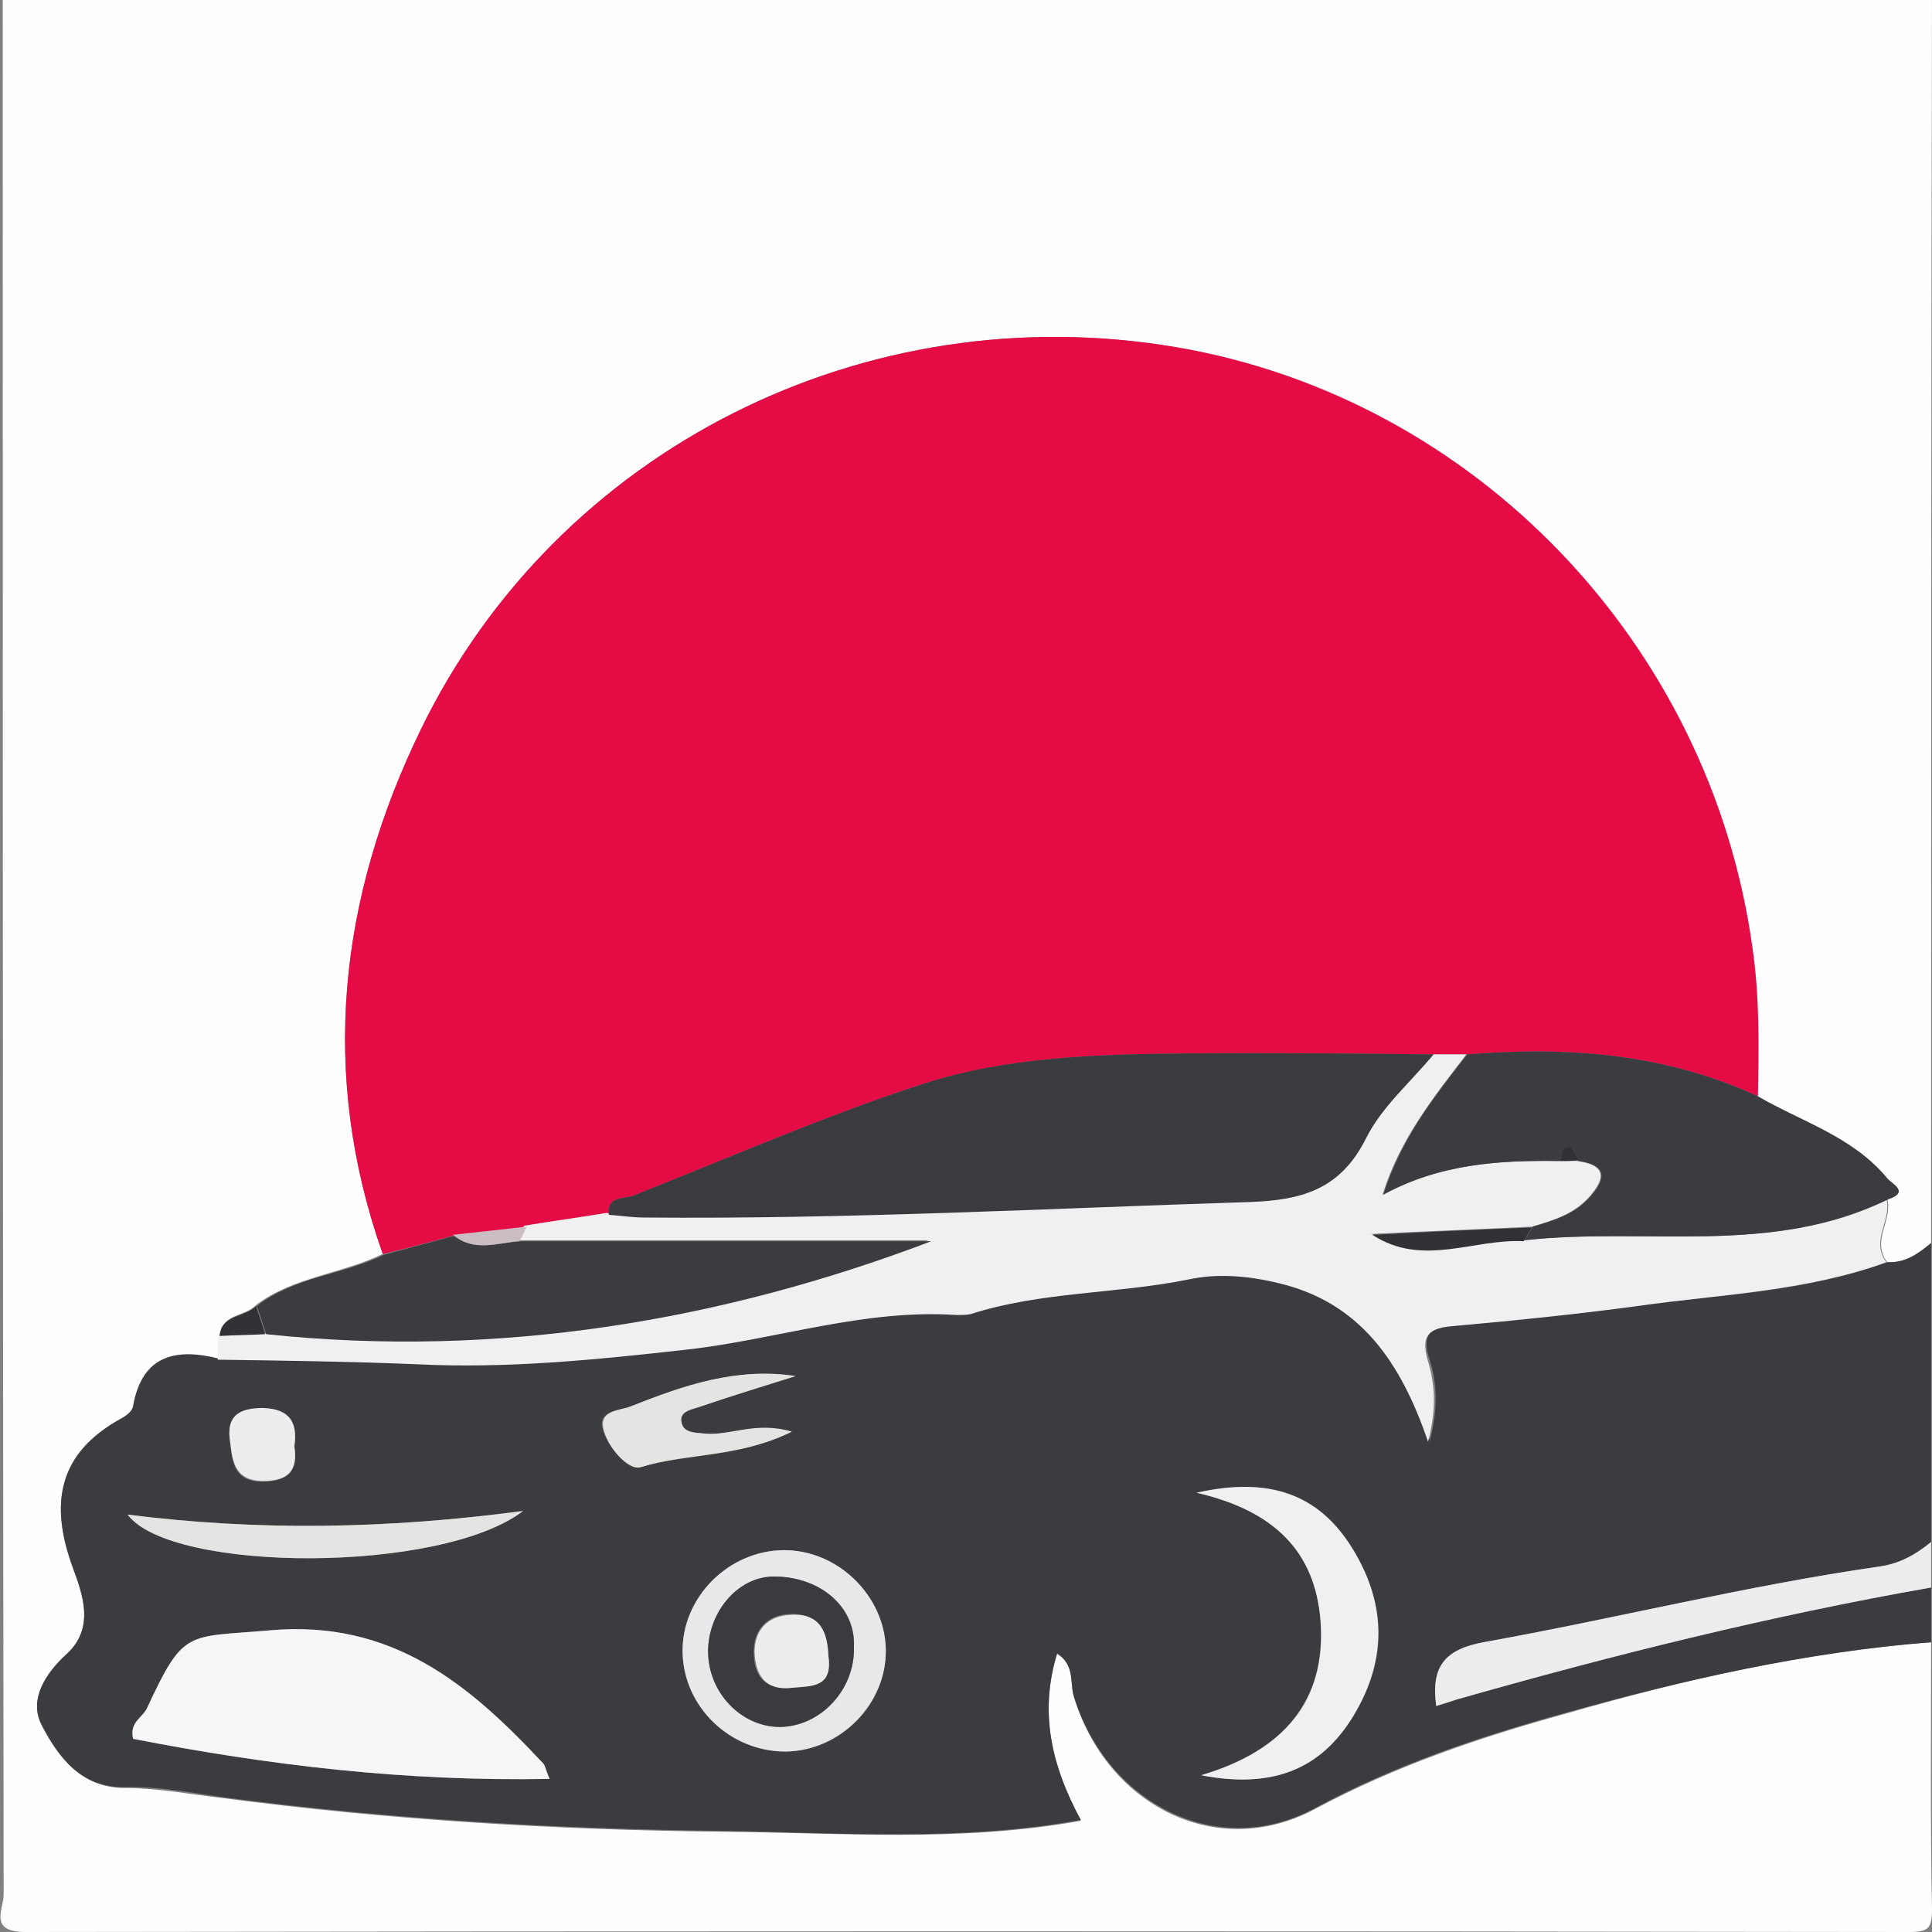 <?xml version="1.0" encoding="utf-8"?>
<!-- Generator: Adobe Illustrator 25.0.1, SVG Export Plug-In . SVG Version: 6.00 Build 0)  -->
<svg version="1.1" xmlns="http://www.w3.org/2000/svg" xmlns:xlink="http://www.w3.org/1999/xlink" x="0px" y="0px"
	 viewBox="0 0 212 212" style="enable-background:new 0 0 212 212;" xml:space="preserve">
<rect x="0" y="0" width="212" height="212" fill="#808080" stroke="none"/>
<style type="text/css">
	.st0{fill:#FEFEFE;}
	.st1{fill:#3B3C3F;}
	.st2{fill:#EDEDED;}
	.st3{fill:#E50B45;}
	.st4{fill:#F0F0F1;}
	.st5{fill:#303235;}
	.st6{fill:#F6F6F6;}
	.st7{fill:#E7E8E9;}
	.st8{fill:#E4E4E3;}
	.st9{fill:#3A3B3E;}
	.st10{fill:#CABEC4;}
</style>
<g id="Слой_2">
</g>
<g id="Слой_1">
	<g>
		<g>
			<path class="st0" d="M211.9,180.2c0,9.8-0.1,19.6,0.1,29.3c0,2.1-0.4,2.5-2.5,2.5c-68.9-0.1-137.8-0.1-206.7,0
				c-4.1,0-2.4-2.5-2.4-4.1C0.3,136.8,0.3,65.5,0.3-5.8c69.2,0,138.4,0,207.6-0.1c3.4,0,4.1,0.7,4.1,4.1
				c-0.1,46.1-0.1,92.2-0.1,138.2c-1.4,1.1-2.8,2.2-4.8,2.1c-1.8-2.3,0.6-4.6,0-6.9c2.4-0.8,0.5-1.7-0.1-2.3
				c-3.7-4.5-9.3-6.2-14.2-9c0.1-5.5,0.1-10.9-0.6-16.3c-4.6-33.3-30.4-60.3-63.2-65.9C95,32.3,61.2,49.2,46.2,80
				c-9,18.5-11.2,37.8-4.2,57.6c-4.5,2.2-9.8,2.5-13.9,5.6c-1.2,1.3-3.7,0.9-4,3.3c0,0.9,0,1.8,0,2.7c-4.8-1.2-8.5-0.5-9.5,5.2
				c-0.1,0.5-0.8,1-1.4,1.4c-6.8,3.9-7.8,9.2-5.2,16.3c1,2.7,2.5,6.5-0.7,9.5c-2.3,2.1-4.2,5-2.7,7.8c1.8,3.4,4.3,6.8,9.1,6.8
				c3.6,0,7.2,0.7,10.7,1.1c18.2,2.4,36.5,3.5,54.8,3.7c13,0.1,26.1,1.2,39.4-1.2c-3.2-6-4.6-11.8-2.6-18.3c2,1.2,1.4,3.1,1.8,4.6
				c3.6,12,15.7,18.2,26.5,12.4c8.8-4.7,17.9-7.8,27.3-10.4C184.8,184.3,198.2,181.2,211.9,180.2z"/>
			<path class="st1" d="M207.1,138.5c2,0.1,3.4-0.9,4.8-2.1c0,10.9,0,21.9,0,32.8c-1.6,1.4-3.5,2.4-5.7,2.7
				c-14.6,2.1-28.9,5.7-43.4,8.3c-4.3,0.8-5.8,2.7-5.2,7c0.9-0.3,1.5-0.5,2.2-0.7c17.2-4.9,34.5-9.3,52.1-12.3c0,2,0,4,0,6
				c-13.7,1.1-27.1,4.1-40.3,7.8c-9.4,2.6-18.6,5.7-27.3,10.4c-10.7,5.8-22.9-0.5-26.5-12.4c-0.4-1.5,0.1-3.3-1.8-4.6
				c-2,6.5-0.6,12.4,2.6,18.3c-13.2,2.4-26.4,1.4-39.4,1.2c-18.3-0.2-36.6-1.3-54.8-3.7c-3.5-0.5-7.1-1.2-10.7-1.1
				c-4.8,0.1-7.3-3.3-9.1-6.8c-1.5-2.8,0.4-5.7,2.7-7.8c3.2-2.9,1.7-6.7,0.7-9.5c-2.6-7.1-1.6-12.5,5.2-16.3
				c0.6-0.3,1.3-0.8,1.4-1.4c1-5.7,4.8-6.4,9.5-5.2c7.3,0.2,14.6,0.2,21.8,0.5c9.9,0.5,19.8-0.5,29.6-1.6c9.9-1.1,19.5-4.5,29.7-3.8
				c0.5,0,1,0,1.5-0.1c7.8-2.5,16-2.1,23.9-3.8c3.2-0.7,6.6-0.4,9.9,0.4c9,2.1,13.5,8.6,16.4,17.4c0.9-3.5,0.8-6.3,0-8.8
				c-1-3,0.1-3.7,2.9-3.9c6.8-0.6,13.5-1.2,20.2-2.2C189,142.1,198.3,141.7,207.1,138.5z M60.3,195.2c-0.4-1.1-0.5-1.5-0.7-1.7
				c-8.2-8.6-16.6-15.8-30-14.6c-9.3,0.8-9.4-0.2-13.5,8.6c-0.5,1-1.9,1.4-1.5,3.3C29.4,193.7,44.5,195.5,60.3,195.2z M131.3,163.8
				c8.7,2,13,6.6,13.6,14c0.6,8.8-4,14.3-13.1,17c7.8,1.5,13.1-0.6,16.7-6.5c3.9-6.3,3.6-12.6-0.3-18.7
				C144.6,164,139.3,162,131.3,163.8z M85.9,170.1c-6,0.1-11.1,5.2-11,11.2c0.1,6,5.2,10.9,11.3,10.9c6,0,11.1-5.2,11-11.2
				C97.1,175.1,91.9,170.1,85.9,170.1z M57.4,165.8c-15.1,2-29.1,2.2-43.4,0.4C18.8,172.6,48.4,172.7,57.4,165.8z M87.3,151
				c-6.5-1-12.3,1.1-18.1,3.3c-1.2,0.5-3.5,0.4-3.1,2.4c0.5,2,2.8,4.7,4.1,4.3c5.1-1.5,10.7-1,16.6-3.9c-4-1.1-6.8,0.5-9.6,0.2
				c-1-0.1-2.2,0-2.5-1.2c-0.3-1.3,1-1.4,1.9-1.7C80.2,153.2,83.8,152.1,87.3,151z M32.3,158.7c0.4-2.7-0.6-4.1-3.4-4.1
				c-2.3,0-4,0.6-3.7,3.3c0.3,2.2,0.2,4.7,3.7,4.7C31.8,162.5,32.7,161.3,32.3,158.7z"/>
			<path class="st2" d="M211.9,174.2c-17.6,3.1-34.9,7.4-52.1,12.3c-0.6,0.2-1.2,0.4-2.2,0.7c-0.6-4.3,0.9-6.2,5.2-7
				c14.5-2.6,28.8-6.2,43.4-8.3c2.2-0.3,4-1.3,5.7-2.7C211.9,170.9,211.9,172.6,211.9,174.2z"/>
			<path class="st3" d="M42,137.6C35,117.8,37.2,98.5,46.2,80c15-30.8,48.8-47.7,82.9-41.9c32.8,5.6,58.6,32.6,63.2,65.9
				c0.8,5.5,0.7,10.9,0.6,16.3c-10.2-4.7-20.9-5.5-31.9-4.6c-1.2,0-2.4,0-3.6,0c-9.3-0.1-18.5-0.2-27.8-0.1
				c-9.5,0.1-19.1,0.4-28.2,3.3c-10.8,3.5-21.3,8.1-31.9,12.3c-1.1,0.4-2.9,0-2.7,2.1c-3,0.5-6,0.9-9,1.4c-2.7,0.3-5.4,0.6-8.1,0.9
				C47.1,136.3,44.6,137,42,137.6z"/>
			<path class="st4" d="M157.3,115.7c1.2,0,2.4,0,3.6,0c-3.6,4.7-7.3,9.3-9.2,15.4c6.2-3.4,12.8-3.8,19.4-3.7c0.7,0,1.3,0,2,0
				c2.8,0.4,3.3,1.6,1.4,3.8c-1.7,2-4,2.7-6.4,3.4c-5.9,0.3-11.7,0.5-17.6,0.8c5.6,3.6,11.1,0.3,16.6,0.7
				c13.3-1.5,27.1,1.8,39.9-4.5c0.6,2.3-1.8,4.6,0,6.9c-8.8,3.2-18.1,3.5-27.2,4.8c-6.7,0.9-13.5,1.6-20.2,2.2
				c-2.7,0.2-3.8,0.9-2.9,3.9c0.8,2.6,0.9,5.4,0,8.8c-3-8.8-7.5-15.3-16.4-17.4c-3.3-0.8-6.7-1.1-9.9-0.4
				c-7.9,1.6-16.1,1.3-23.9,3.8c-0.5,0.1-1,0.1-1.5,0.1c-10.2-0.7-19.8,2.7-29.7,3.8c-9.8,1.1-19.7,2.1-29.6,1.6
				c-7.3-0.3-14.5-0.4-21.8-0.5c0-0.9,0-1.8,0-2.7c1.7-0.1,3.4-0.1,5-0.2c25.6,2.7,50.1-1.5,73-10.2c-14.5,0-29.8,0-45.2,0
				c0.3-0.5,0.6-1.1,0.8-1.6c3-0.5,6-0.9,9-1.4c1.3,0.1,2.6,0.3,3.9,0.3c22.1,0.2,44.2-1,66.4-1.7c5.8-0.2,10-1.4,12.8-7
				C151.7,121.5,154.8,118.7,157.3,115.7z"/>
			<path class="st1" d="M171.2,127.4c-6.6-0.1-13.2,0.3-19.4,3.7c1.9-6.1,5.6-10.8,9.2-15.4c11-0.9,21.7-0.1,31.9,4.6
				c4.8,2.8,10.4,4.4,14.2,9c0.5,0.6,2.5,1.5,0.1,2.3c-12.8,6.3-26.6,3-39.9,4.5c0.3-0.5,0.6-1,0.9-1.5c2.4-0.7,4.7-1.4,6.4-3.4
				c1.9-2.2,1.4-3.4-1.4-3.8c-0.3-0.5-0.4-1.4-0.8-1.4C171.3,125.8,171.3,126.7,171.2,127.4z"/>
			<path class="st1" d="M57,136.2c15.3,0,30.7,0,45.2,0c-22.9,8.7-47.5,12.9-73,10.2c-0.3-1-0.7-2.1-1-3.1c4.1-3.2,9.4-3.4,13.9-5.6
				c2.6-0.7,5.2-1.4,7.8-2.1C52,137.4,54.5,136.4,57,136.2z"/>
			<path class="st5" d="M28.1,143.3c0.3,1,0.7,2.1,1,3.1c-1.7,0.1-3.4,0.1-5,0.2C24.3,144.2,26.9,144.6,28.1,143.3z"/>
			<path class="st6" d="M60.3,195.2c-15.8,0.3-30.9-1.5-45.7-4.4c-0.4-1.8,1-2.3,1.5-3.3c4.1-8.8,4.3-7.8,13.5-8.6
				c13.4-1.2,21.9,5.9,30,14.6C59.8,193.7,59.8,194,60.3,195.2z"/>
			<path class="st4" d="M131.3,163.8c8-1.8,13.3,0.2,16.9,5.8c3.9,6.1,4.1,12.4,0.3,18.7c-3.6,5.9-8.9,8-16.7,6.5
				c9.1-2.7,13.8-8.2,13.1-17C144.3,170.4,140,165.8,131.3,163.8z"/>
			<path class="st7" d="M85.9,170.1c6-0.1,11.2,5,11.3,10.9c0.1,6-5,11.1-11,11.2c-6.1,0-11.2-4.9-11.3-10.9
				C74.8,175.3,79.9,170.2,85.9,170.1z M93.7,180.8c0.3-4.5-3.7-7.7-8.5-7.8c-4.1-0.1-7.5,3.9-7.5,8.2c0,4.5,3.6,8.3,7.9,8.3
				C90,189.5,93.8,185.4,93.7,180.8z"/>
			<path class="st8" d="M57.4,165.8c-9,6.9-38.6,6.8-43.4,0.4C28.3,168,42.3,167.8,57.4,165.8z"/>
			<path class="st8" d="M87.3,151c-3.5,1.1-7.1,2.2-10.6,3.4c-0.9,0.3-2.2,0.5-1.9,1.7c0.2,1.1,1.4,1.1,2.5,1.2
				c2.8,0.3,5.6-1.4,9.6-0.2c-5.9,2.9-11.5,2.3-16.6,3.9c-1.3,0.4-3.7-2.2-4.1-4.3c-0.4-2,1.9-1.9,3.1-2.4C75,152,80.9,150,87.3,151
				z"/>
			<path class="st2" d="M32.3,158.7c0.4,2.6-0.6,3.8-3.4,3.8c-3.4,0-3.4-2.5-3.7-4.7c-0.3-2.7,1.4-3.3,3.7-3.3
				C31.7,154.6,32.7,156,32.3,158.7z"/>
			<path class="st9" d="M157.3,115.7c-2.5,3-5.7,5.8-7.4,9.2c-2.8,5.6-7,6.8-12.8,7c-22.1,0.7-44.2,1.9-66.4,1.7
				c-1.3,0-2.6-0.2-3.9-0.3c-0.2-2.1,1.6-1.7,2.7-2.1c10.6-4.2,21.1-8.8,31.9-12.3c9-2.9,18.7-3.2,28.2-3.3
				C138.8,115.5,148.1,115.6,157.3,115.7z"/>
			<path class="st10" d="M57,136.2c-2.5,0.2-5,1.2-7.3-0.7c2.7-0.3,5.4-0.6,8.1-0.9C57.5,135.2,57.3,135.7,57,136.2z"/>
			<path class="st5" d="M168.1,134.7c-0.3,0.5-0.6,1-0.9,1.5c-5.5-0.3-11.1,2.9-16.6-0.7C156.4,135.2,162.3,134.9,168.1,134.7z"/>
			<path class="st5" d="M171.2,127.4c0.1-0.7,0.1-1.7,1.2-1.5c0.3,0.1,0.5,0.9,0.8,1.4C172.5,127.4,171.8,127.4,171.2,127.4z"/>
			<path class="st9" d="M93.7,180.8c0.1,4.6-3.6,8.6-8.1,8.7c-4.3,0-7.9-3.8-7.9-8.3c0-4.4,3.4-8.4,7.5-8.2
				C90,173.1,93.9,176.3,93.7,180.8z M90.9,181.7c-0.1-2.4-0.9-4.7-4.2-4.6c-2.5,0.1-4,1.7-4,4.1c0,2.5,1,4.3,4.2,3.9
				C89.1,184.9,91.4,185.2,90.9,181.7z"/>
			<path class="st2" d="M90.9,181.7c0.5,3.5-1.8,3.3-3.9,3.5c-3.1,0.4-4.1-1.5-4.2-3.9c0-2.4,1.4-4,4-4.1
				C90.1,177,90.8,179.2,90.9,181.7z"/>
		</g>
	</g>
</g>
</svg>
